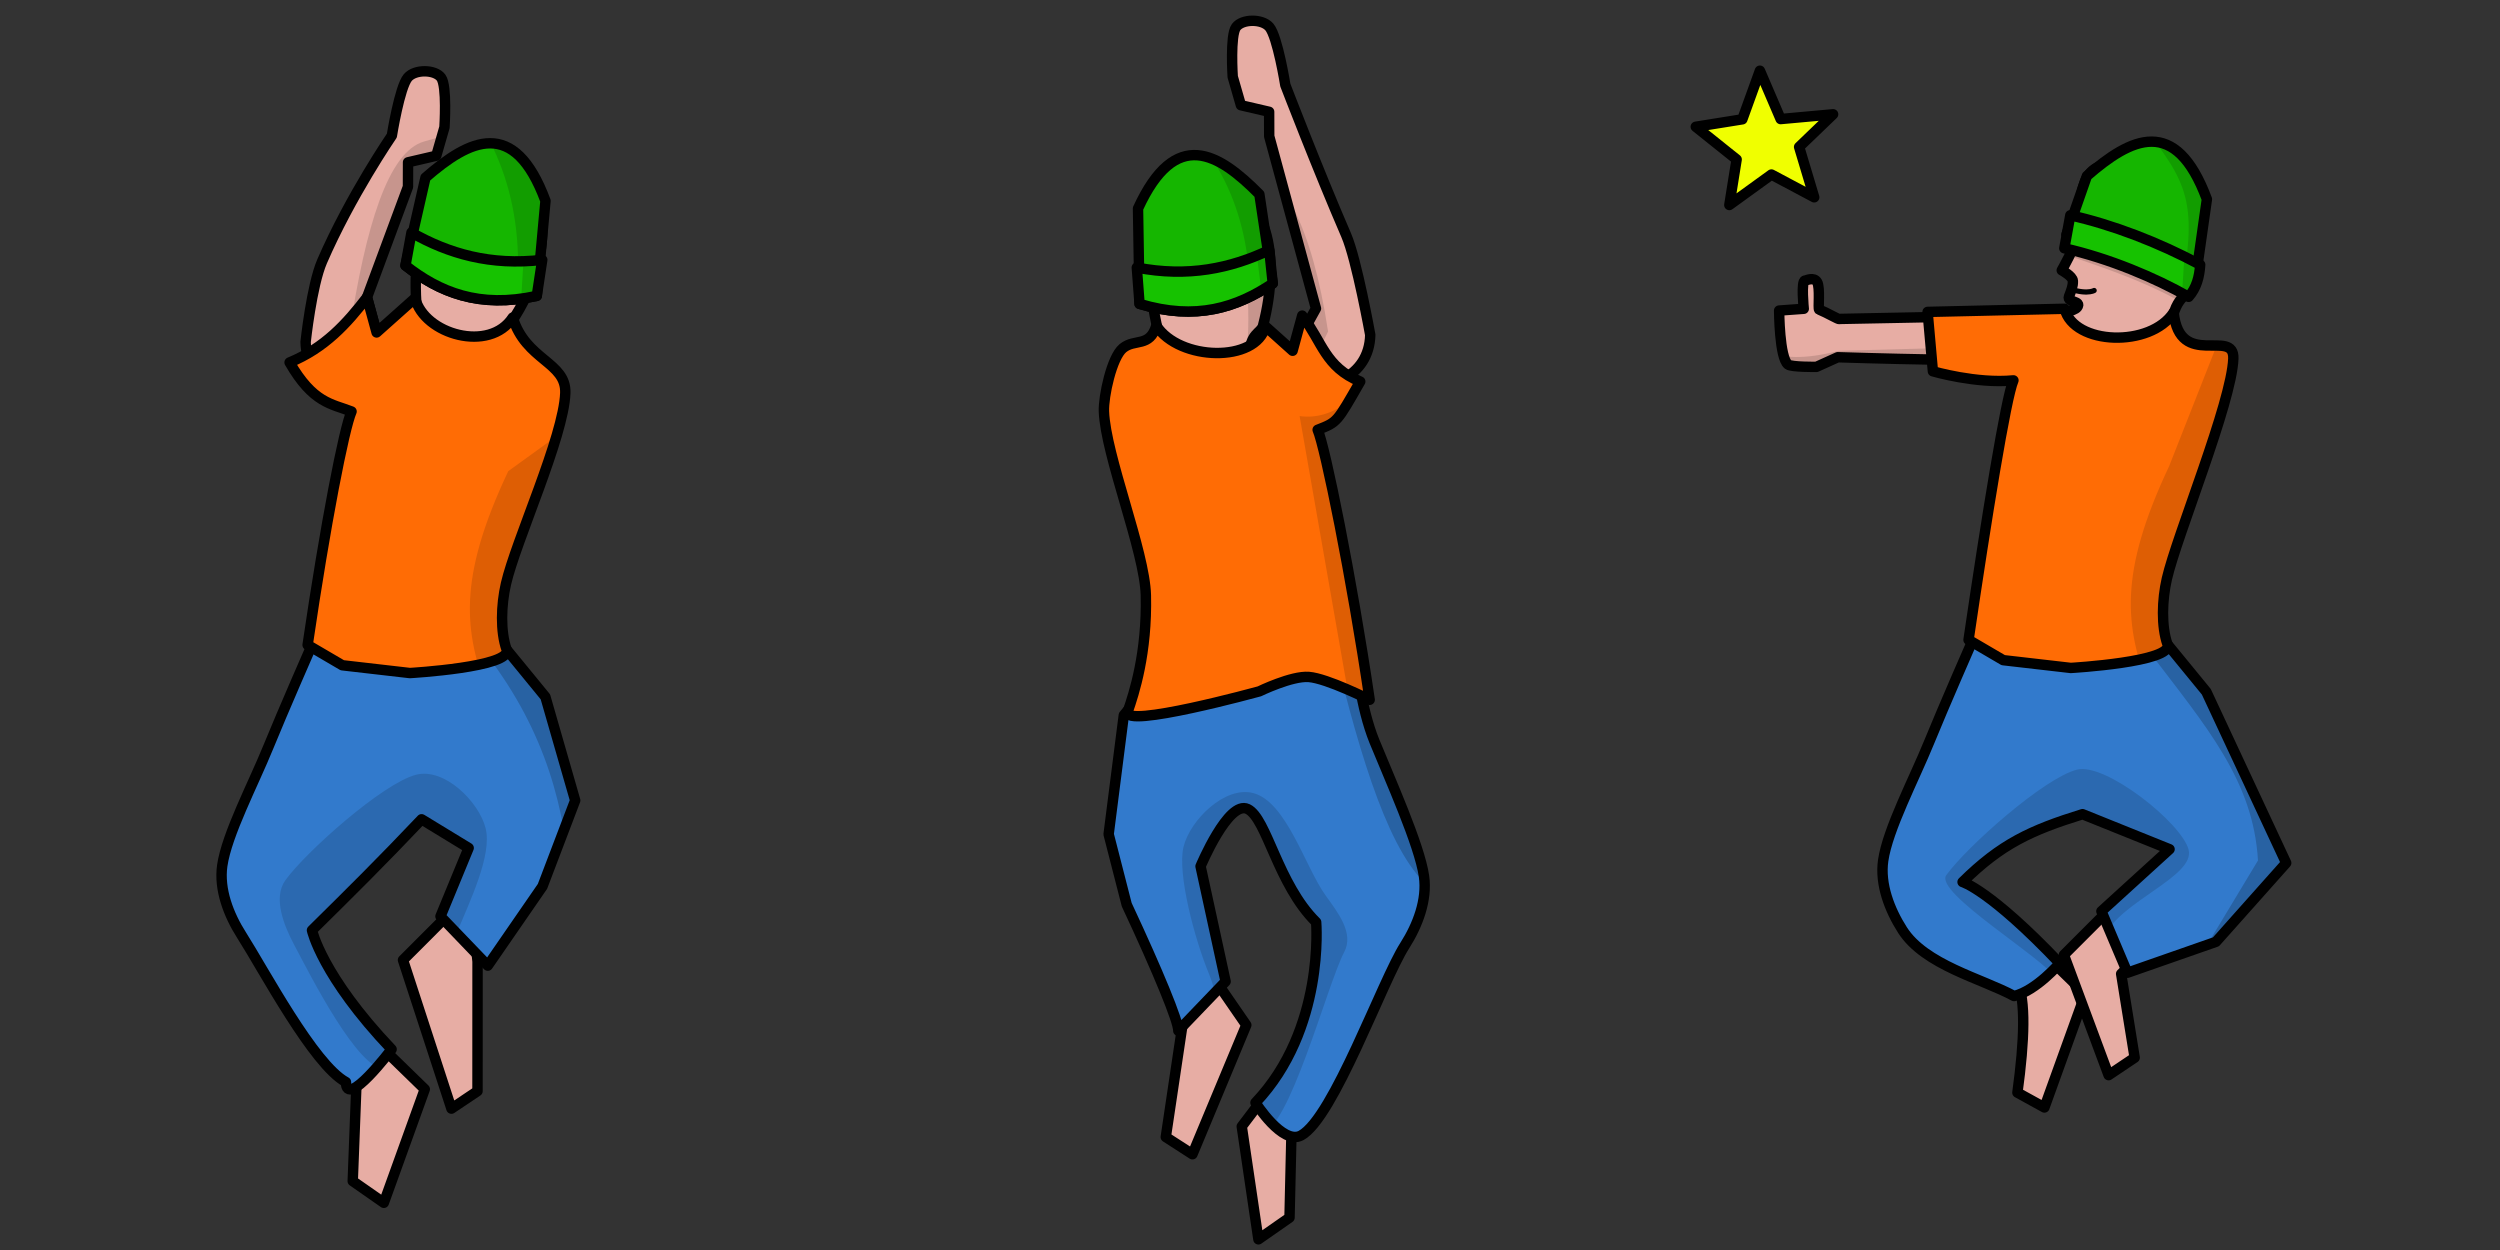 <?xml version="1.0" encoding="UTF-8" standalone="no"?>
<!DOCTYPE svg PUBLIC "-//W3C//DTD SVG 1.1//EN" "http://www.w3.org/Graphics/SVG/1.1/DTD/svg11.dtd">
<svg width="100%" height="100%" viewBox="0 0 360 180" version="1.1" xmlns="http://www.w3.org/2000/svg" xmlns:xlink="http://www.w3.org/1999/xlink" xml:space="preserve" xmlns:serif="http://www.serif.com/" style="fill-rule:evenodd;clip-rule:evenodd;stroke-linecap:round;stroke-linejoin:round;stroke-miterlimit:1.5;">
    <rect x="0" y="0" width="360" height="180" fill="#333333" stroke="none"/>
    <g transform="matrix(1.5,0,0,1.5,239.173,5.265)">
        <path d="M36.481,87.75C29.779,80.7 31.111,89.03 34.214,90.713C35.024,92.505 34.916,96.305 34.224,101.381L36.815,102.807L40.746,91.902L36.481,87.75Z" style="fill:rgb(231,173,164);stroke:black;stroke-width:1px;"/>
        <path d="M45.845,88.311L45.159,81.683L38.687,88.161L42.978,99.704L45.48,98.025L44.182,89.98L45.845,88.311Z" style="fill:rgb(231,173,164);stroke:black;stroke-width:1px;"/>
        <path d="M49.025,27.423C49.619,24.145 51.216,25.157 51.09,23.076C50.945,20.681 51.693,15.934 50.288,13.864C48.983,11.942 45.583,12.617 43.873,12.375C40.277,11.867 40.291,14.888 39.953,19.053C39.875,20.016 38.479,22.438 38.479,22.438C38.479,22.438 39.527,22.999 39.547,23.463C39.567,23.958 39.4,24.34 39.169,24.965C38.956,25.541 40.438,25.351 39.965,25.983C39.355,26.797 34.376,26.768 34.376,26.768L17.116,27.108C17.118,27.211 15.95,26.514 15.191,26.209C15.06,26.157 15.311,24.096 14.996,23.571C14.681,23.046 13.981,23.411 13.831,23.422C13.444,23.45 13.711,26.133 13.711,26.133L11.348,26.304C11.348,26.304 11.366,30.842 12.206,31.486C12.538,31.74 14.929,31.709 14.929,31.709L16.977,30.784C16.977,30.784 35.267,31.382 36.899,30.832C36.186,32.452 50.984,36.176 51.133,31.958C51.238,28.982 48.277,29.919 49.025,27.423Z" style="fill:rgb(231,173,164);"/>
        <clipPath id="_clip1">
            <path d="M49.025,27.423C49.619,24.145 51.216,25.157 51.09,23.076C50.945,20.681 51.693,15.934 50.288,13.864C48.983,11.942 45.583,12.617 43.873,12.375C40.277,11.867 40.291,14.888 39.953,19.053C39.875,20.016 38.479,22.438 38.479,22.438C38.479,22.438 39.527,22.999 39.547,23.463C39.567,23.958 39.4,24.34 39.169,24.965C38.956,25.541 40.438,25.351 39.965,25.983C39.355,26.797 34.376,26.768 34.376,26.768L17.116,27.108C17.118,27.211 15.95,26.514 15.191,26.209C15.06,26.157 15.311,24.096 14.996,23.571C14.681,23.046 13.981,23.411 13.831,23.422C13.444,23.45 13.711,26.133 13.711,26.133L11.348,26.304C11.348,26.304 11.366,30.842 12.206,31.486C12.538,31.74 14.929,31.709 14.929,31.709L16.977,30.784C16.977,30.784 35.267,31.382 36.899,30.832C36.186,32.452 50.984,36.176 51.133,31.958C51.238,28.982 48.277,29.919 49.025,27.423Z"/>
        </clipPath>
        <g clip-path="url(#_clip1)">
            <path d="M46.38,7.942L40.711,9.583C37.276,10.547 39.752,10.447 38.197,20.732C43.887,22.627 49.537,24.558 53.523,27.972L46.38,7.942Z" style="fill-opacity:0.14;"/>
            <path d="M30.537,29.801L17.079,30.166C13.581,31.065 11.764,30.792 10.187,30.352L13.647,41.392L28.973,48.632L30.537,29.801Z" style="fill-opacity:0.14;"/>
            <g transform="matrix(0.667,0,0,0.667,-159.449,-3.51)">
                <path d="M296.765,41.131C300.078,42.61 301.405,41.811 301.405,41.811" style="fill:none;stroke:black;stroke-width:0.75px;"/>
            </g>
        </g>
        <path d="M49.025,27.423C49.619,24.145 51.216,25.157 51.09,23.076C50.945,20.681 51.693,15.934 50.288,13.864C48.983,11.942 45.583,12.617 43.873,12.375C40.277,11.867 40.291,14.888 39.953,19.053C39.875,20.016 38.479,22.438 38.479,22.438C38.479,22.438 39.527,22.999 39.547,23.463C39.567,23.958 39.4,24.34 39.169,24.965C38.956,25.541 40.438,25.351 39.965,25.983C39.355,26.797 34.376,26.768 34.376,26.768L17.116,27.108C17.118,27.211 15.95,26.514 15.191,26.209C15.06,26.157 15.311,24.096 14.996,23.571C14.681,23.046 13.981,23.411 13.831,23.422C13.444,23.45 13.711,26.133 13.711,26.133L11.348,26.304C11.348,26.304 11.366,30.842 12.206,31.486C12.538,31.74 14.929,31.709 14.929,31.709L16.977,30.784C16.977,30.784 35.267,31.382 36.899,30.832C36.186,32.452 50.984,36.176 51.133,31.958C51.238,28.982 48.277,29.919 49.025,27.423Z" style="fill:none;stroke:black;stroke-width:1px;"/>
        <g transform="matrix(1,0,0,1,-49.065,-0.013)">
            <path d="M101.479,15.629C98.475,7.531 94.176,9.731 89.96,13.397L87.991,19.022C93.58,18.537 96.319,22.356 100.435,22.972L101.479,15.629Z" style="fill:rgb(21,182,0);"/>
            <clipPath id="_clip2">
                <path d="M101.479,15.629C98.475,7.531 94.176,9.731 89.96,13.397L87.991,19.022C93.58,18.537 96.319,22.356 100.435,22.972L101.479,15.629Z"/>
            </clipPath>
            <g clip-path="url(#_clip2)">
                <g transform="matrix(-1,0,0,1,209.309,1.772)">
                    <path d="M113.369,7.554L110.815,4.382C107.381,5.346 105.194,12.5 103.639,22.785L105.425,26.073L111.122,26.243C108.388,14.792 109.374,12.847 113.369,7.554Z" style="fill-opacity:0.14;"/>
                </g>
            </g>
            <path d="M101.479,15.629C98.475,7.531 94.176,9.731 89.96,13.397L87.991,19.022C93.58,18.537 96.319,22.356 100.435,22.972L101.479,15.629Z" style="fill:none;stroke:black;stroke-width:1px;"/>
        </g>
        <g transform="matrix(1,0,0,1,-49.065,-0.013)">
            <path d="M100.834,21.916C96.839,19.77 92.382,18.068 88.366,17.17L87.791,20.336C92.095,21.31 96.497,23.166 99.724,24.999C100.478,24.146 100.763,23.079 100.834,21.916Z" style="fill:rgb(22,194,0);"/>
            <clipPath id="_clip3">
                <path d="M100.834,21.916C96.839,19.77 92.382,18.068 88.366,17.17L87.791,20.336C92.095,21.31 96.497,23.166 99.724,24.999C100.478,24.146 100.763,23.079 100.834,21.916Z"/>
            </clipPath>
            <g clip-path="url(#_clip3)">
                <g transform="matrix(-1,0,0,1,209.309,1.772)">
                    <path d="M109.945,18.503L105.542,19.257L105.848,41.119L110.411,26.246L109.945,18.503Z" style="fill-opacity:0.14;"/>
                </g>
            </g>
            <path d="M100.834,21.916C96.839,19.77 92.382,18.068 88.366,17.17L87.791,20.336C92.095,21.31 96.497,23.166 99.724,24.999C100.478,24.146 100.763,23.079 100.834,21.916Z" style="fill:none;stroke:black;stroke-width:1px;"/>
        </g>
        <path d="M48.631,58.349C49.934,59.88 32.841,57.382 30.017,57.758C30.017,57.758 27.12,64.365 25.761,67.707C24.314,71.265 21.765,76.096 21.335,79.106C21.01,81.387 21.947,83.823 23.185,85.767C25.337,89.145 30.801,90.427 33.904,92.11C36.044,91.588 38.285,88.962 38.285,88.962C31.584,81.912 28.958,81.164 28.958,81.164C32.659,77.512 35.501,76.196 40.473,74.652L48.828,78.015L42.286,83.97L44.787,89.874L53.283,86.905L60.026,79.334L52.357,62.898L48.631,58.349Z" style="fill:rgb(50,122,204);"/>
        <clipPath id="_clip4">
            <path d="M48.631,58.349C49.934,59.88 32.841,57.382 30.017,57.758C30.017,57.758 27.12,64.365 25.761,67.707C24.314,71.265 21.765,76.096 21.335,79.106C21.01,81.387 21.947,83.823 23.185,85.767C25.337,89.145 30.801,90.427 33.904,92.11C36.044,91.588 38.285,88.962 38.285,88.962C31.584,81.912 28.958,81.164 28.958,81.164C32.659,77.512 35.501,76.196 40.473,74.652L48.828,78.015L42.286,83.97L44.787,89.874L53.283,86.905L60.026,79.334L52.357,62.898L48.631,58.349Z"/>
        </clipPath>
        <g clip-path="url(#_clip4)">
            <path d="M39.939,70.374C36.735,71.206 29.348,77.792 27.394,80.505C26.186,82.184 36.913,88.569 37.881,90.397C39.482,93.42 41.046,90.179 42.65,86.325C44.006,83.064 51.3,80.628 50.66,78.07C50.02,75.511 42.66,69.669 39.939,70.374Z" style="fill-opacity:0.14;"/>
            <path d="M50.755,51.899L46.772,58.915C52.424,66.334 56.867,71.446 57.318,79.096L51.57,88.636L63.075,79.789L50.755,51.899Z" style="fill-opacity:0.2;"/>
        </g>
        <path d="M48.631,58.349C49.934,59.88 32.841,57.382 30.017,57.758C30.017,57.758 27.12,64.365 25.761,67.707C24.314,71.265 21.765,76.096 21.335,79.106C21.01,81.387 21.947,83.823 23.185,85.767C25.337,89.145 30.801,90.427 33.904,92.11C36.044,91.588 38.285,88.962 38.285,88.962C31.584,81.912 28.958,81.164 28.958,81.164C32.659,77.512 35.501,76.196 40.473,74.652L48.828,78.015L42.286,83.97L44.787,89.874L53.283,86.905L60.026,79.334L52.357,62.898L48.631,58.349Z" style="fill:none;stroke:black;stroke-width:1px;"/>
        <path d="M49.22,26.485C47.014,29.889 39.636,29.634 38.757,26.132L25.601,26.433L26.11,32.135C26.11,32.135 30.284,33.354 33.841,33.006C33.128,34.626 31.251,46.218 29.532,57.915L32.862,59.865L39.346,60.612C39.346,60.612 49.224,60.05 48.631,58.349C48.028,56.622 48.102,54.099 48.57,52.053C49.51,47.95 54.801,35.13 54.95,30.912C55.055,27.936 49.799,32.012 49.22,26.485Z" style="fill:rgb(255,108,5);"/>
        <clipPath id="_clip5">
            <path d="M49.22,26.485C47.014,29.889 39.636,29.634 38.757,26.132L25.601,26.433L26.11,32.135C26.11,32.135 30.284,33.354 33.841,33.006C33.128,34.626 31.251,46.218 29.532,57.915L32.862,59.865L39.346,60.612C39.346,60.612 49.224,60.05 48.631,58.349C48.028,56.622 48.102,54.099 48.57,52.053C49.51,47.95 54.801,35.13 54.95,30.912C55.055,27.936 49.799,32.012 49.22,26.485Z"/>
        </clipPath>
        <g clip-path="url(#_clip5)">
            <path d="M54.471,26.817L48.794,41.229C43.878,51.645 44.572,56.648 46.877,62.703L56.505,55.657L59.483,29.54L54.471,26.817Z" style="fill-opacity:0.13;"/>
        </g>
        <path d="M49.22,26.485C47.014,29.889 39.636,29.634 38.757,26.132L25.601,26.433L26.11,32.135C26.11,32.135 30.284,33.354 33.841,33.006C33.128,34.626 31.251,46.218 29.532,57.915L32.862,59.865L39.346,60.612C39.346,60.612 49.224,60.05 48.631,58.349C48.028,56.622 48.102,54.099 48.57,52.053C49.51,47.95 54.801,35.13 54.95,30.912C55.055,27.936 49.799,32.012 49.22,26.485Z" style="fill:none;stroke:black;stroke-width:1px;"/>
        <g transform="matrix(0.825,-0.075,0.075,0.824,-212.092,8.404)">
            <path d="M266.955,18.079L268.841,23.882L274.943,23.882L270.681,27.298L271.892,33.273L267.195,30.196L262.018,33.273L263.338,28.086L258.967,23.882L264.418,23.508L266.955,18.079Z" style="fill:rgb(240,255,0);stroke:black;stroke-width:1.21px;"/>
        </g>
    </g>
    <g transform="matrix(-1.5,0,0,1.5,240.366,8.638)">
        <path d="M36.514,96.412C29.812,89.362 31.144,97.692 34.247,99.375L36.261,102.897L36.451,111.133L39.437,113.216L41.036,102.378L36.514,96.412Z" style="fill:rgb(231,173,164);stroke:black;stroke-width:1px;"/>
        <path d="M46.572,91.612L45.886,84.983L40.599,92.648L45.768,105.048L48.328,103.397L46.572,91.612Z" style="fill:rgb(231,173,164);stroke:black;stroke-width:1px;"/>
        <path d="M48.555,27.91C51.463,18.212 48.815,13.595 43.662,12.867C38.606,12.152 37.242,18.812 38.995,25.506C39.182,26.218 40.269,26.251 40.265,28.247L36.154,27.915L33.911,23.858L38.4,7.324L38.407,4.974L41.116,4.343L41.903,1.611C41.903,1.611 42.168,-2.359 41.581,-3.155C40.995,-3.951 39.074,-3.978 38.384,-3.166C37.596,-2.239 36.853,2.41 36.853,2.41C36.853,2.41 33.73,10.54 31.01,16.822C30.004,19.146 28.701,26.39 28.701,26.39C28.79,30.414 32.871,32.188 36.899,30.832C36.186,32.452 51.263,38.187 51.412,33.969C51.517,30.994 47.807,30.406 48.555,27.91Z" style="fill:rgb(231,173,164);"/>
        <clipPath id="_clip6">
            <path d="M48.555,27.91C51.463,18.212 48.815,13.595 43.662,12.867C38.606,12.152 37.242,18.812 38.995,25.506C39.182,26.218 40.269,26.251 40.265,28.247L36.154,27.915L33.911,23.858L38.4,7.324L38.407,4.974L41.116,4.343L41.903,1.611C41.903,1.611 42.168,-2.359 41.581,-3.155C40.995,-3.951 39.074,-3.978 38.384,-3.166C37.596,-2.239 36.853,2.41 36.853,2.41C36.853,2.41 33.73,10.54 31.01,16.822C30.004,19.146 28.701,26.39 28.701,26.39C28.79,30.414 32.871,32.188 36.899,30.832C36.186,32.452 51.263,38.187 51.412,33.969C51.517,30.994 47.807,30.406 48.555,27.91Z"/>
        </clipPath>
        <g clip-path="url(#_clip6)">
            <path d="M46.38,7.942L40.711,9.583C37.276,10.547 34.305,15.785 32.749,26.07L35.321,31.274L41.017,31.444C39.096,20.584 41.909,13.587 46.38,7.942Z" style="fill-opacity:0.14;"/>
        </g>
        <path d="M48.555,27.91C51.463,18.212 48.815,13.595 43.662,12.867C38.606,12.152 37.242,18.812 38.995,25.506C39.182,26.218 40.269,26.251 40.265,28.247L36.154,27.915L33.911,23.858L38.4,7.324L38.407,4.974L41.116,4.343L41.903,1.611C41.903,1.611 42.168,-2.359 41.581,-3.155C40.995,-3.951 39.074,-3.978 38.384,-3.166C37.596,-2.239 36.853,2.41 36.853,2.41C36.853,2.41 33.73,10.54 31.01,16.822C30.004,19.146 28.701,26.39 28.701,26.39C28.79,30.414 32.871,32.188 36.899,30.832C36.186,32.452 51.263,38.187 51.412,33.969C51.517,30.994 47.807,30.406 48.555,27.91Z" style="fill:none;stroke:black;stroke-width:1px;"/>
        <g transform="matrix(0.997,-0.075,0.075,0.997,-2.36,2.948)">
            <g transform="matrix(1,0,0,1,-49.065,-0.013)">
                <path d="M101.431,15.294C98.427,7.197 94.127,9.397 89.912,13.063L87.99,21.502C91.23,24.048 95.049,25.647 100.596,24.417L101.431,15.294Z" style="fill:rgb(21,182,0);"/>
                <clipPath id="_clip7">
                    <path d="M101.431,15.294C98.427,7.197 94.127,9.397 89.912,13.063L87.99,21.502C91.23,24.048 95.049,25.647 100.596,24.417L101.431,15.294Z"/>
                </clipPath>
                <g clip-path="url(#_clip7)">
                    <g transform="matrix(0.997,0.075,-0.075,0.997,51.639,-2.75)">
                        <path d="M45.23,7.616L40.711,9.583C37.276,10.547 35.09,17.701 33.535,27.986L35.321,31.274L41.017,31.444C39.096,20.584 40.759,13.26 45.23,7.616Z" style="fill-opacity:0.14;"/>
                    </g>
                </g>
                <path d="M101.431,15.294C98.427,7.197 94.127,9.397 89.912,13.063L87.99,21.502C91.23,24.048 95.049,25.647 100.596,24.417L101.431,15.294Z" style="fill:none;stroke:black;stroke-width:1px;"/>
            </g>
            <g transform="matrix(1,0,0,1,-49.065,-0.013)">
                <path d="M101.121,20.96C96.164,21.538 92.136,20.367 88.565,18.336L87.99,21.502C91.23,24.048 95.049,25.647 100.596,24.417L101.121,20.96Z" style="fill:rgb(22,194,0);"/>
                <clipPath id="_clip8">
                    <path d="M101.121,20.96C96.164,21.538 92.136,20.367 88.565,18.336L87.99,21.502C91.23,24.048 95.049,25.647 100.596,24.417L101.121,20.96Z"/>
                </clipPath>
                <g clip-path="url(#_clip8)">
                    <g transform="matrix(0.997,0.075,-0.075,0.997,-46.186,-10.08)">
                        <path d="M137.818,17.95L133.123,17.185L133.68,21.679L137.041,24.092L137.818,17.95Z" style="fill-opacity:0.14;"/>
                    </g>
                </g>
                <path d="M101.121,20.96C96.164,21.538 92.136,20.367 88.565,18.336L87.99,21.502C91.23,24.048 95.049,25.647 100.596,24.417L101.121,20.96Z" style="fill:none;stroke:black;stroke-width:1px;"/>
            </g>
        </g>
        <path d="M48.631,58.349C49.934,59.88 32.841,57.382 30.017,57.758C30.017,57.758 29.657,62.067 28.298,65.409C26.851,68.967 23.97,75.351 23.54,78.361C23.215,80.642 24.152,83.078 25.39,85.021C27.542,88.399 32.234,101.562 35.337,103.245C37.116,104.21 39.718,100.097 39.718,100.097C33.016,93.046 33.893,82.769 33.893,82.769C37.595,79.117 38.618,72.802 40.468,71.908C42.317,71.014 44.991,77.406 44.991,77.406L42.586,88.463L47.127,93.194C47.105,92.304 49.042,87.587 52.079,81.091L53.815,74.325L52.357,62.898L48.631,58.349Z" style="fill:rgb(50,122,204);"/>
        <clipPath id="_clip9">
            <path d="M48.631,58.349C49.934,59.88 32.841,57.382 30.017,57.758C30.017,57.758 29.657,62.067 28.298,65.409C26.851,68.967 23.97,75.351 23.54,78.361C23.215,80.642 24.152,83.078 25.39,85.021C27.542,88.399 32.234,101.562 35.337,103.245C37.116,104.21 39.718,100.097 39.718,100.097C33.016,93.046 33.893,82.769 33.893,82.769C37.595,79.117 38.618,72.802 40.468,71.908C42.317,71.014 44.991,77.406 44.991,77.406L42.586,88.463L47.127,93.194C47.105,92.304 49.042,87.587 52.079,81.091L53.815,74.325L52.357,62.898L48.631,58.349Z"/>
        </clipPath>
        <g clip-path="url(#_clip9)">
            <path d="M39.939,70.374C36.735,71.206 34.944,77.485 32.99,80.199C31.781,81.878 30.238,83.828 31.206,85.656C32.808,88.679 36.571,103.049 39.165,102.894C41.758,102.738 42.574,91.602 44.177,87.748C45.533,84.487 47.261,78.076 46.621,75.517C45.981,72.959 42.66,69.669 39.939,70.374Z" style="fill-opacity:0.14;"/>
            <path d="M31.195,60.464L14.045,47.854L22.055,70.341L21.268,80.423C25.507,79.031 28.527,70.743 31.195,60.464Z" style="fill-opacity:0.2;"/>
        </g>
        <path d="M48.631,58.349C49.934,59.88 32.841,57.382 30.017,57.758C30.017,57.758 29.657,62.067 28.298,65.409C26.851,68.967 23.97,75.351 23.54,78.361C23.215,80.642 24.152,83.078 25.39,85.021C27.542,88.399 32.234,101.562 35.337,103.245C37.116,104.21 39.718,100.097 39.718,100.097C33.016,93.046 33.893,82.769 33.893,82.769C37.595,79.117 38.618,72.802 40.468,71.908C42.317,71.014 44.991,77.406 44.991,77.406L42.586,88.463L47.127,93.194C47.105,92.304 49.042,87.587 52.079,81.091L53.815,74.325L52.357,62.898L48.631,58.349Z" style="fill:none;stroke:black;stroke-width:1px;"/>
        <path d="M49.236,25.508C47.03,28.912 39.641,29.077 38.763,25.574L36.154,27.915L35.233,24.54C33.307,27.056 33.031,29.483 29.662,30.869C31.917,34.795 31.837,34.758 33.749,35.502C33.035,37.121 30.474,49.724 28.755,61.421C28.755,61.421 32.837,59.363 34.602,59.229C36.245,59.103 39.346,60.612 39.346,60.612C39.346,60.612 52.574,64.248 51.98,62.547C51.377,60.82 50.112,56.936 50.242,51.392C50.341,47.183 54.119,37.946 54.268,33.728C54.319,32.287 53.521,28.553 52.448,27.666C51.307,26.722 49.883,27.632 49.236,25.508Z" style="fill:rgb(255,108,5);"/>
        <clipPath id="_clip10">
            <path d="M49.236,25.508C47.03,28.912 39.641,29.077 38.763,25.574L36.154,27.915L35.233,24.54C33.307,27.056 33.031,29.483 29.662,30.869C31.917,34.795 31.837,34.758 33.749,35.502C33.035,37.121 30.474,49.724 28.755,61.421C28.755,61.421 32.837,59.363 34.602,59.229C36.245,59.103 39.346,60.612 39.346,60.612C39.346,60.612 52.574,64.248 51.98,62.547C51.377,60.82 50.112,56.936 50.242,51.392C50.341,47.183 54.119,37.946 54.268,33.728C54.319,32.287 53.521,28.553 52.448,27.666C51.307,26.722 49.883,27.632 49.236,25.508Z"/>
        </clipPath>
        <g clip-path="url(#_clip10)">
            <path d="M35.482,34.183C32.27,34.642 29.219,32.248 26.306,27.435C21.39,37.852 19.414,62.667 21.719,68.721L30.377,63.325L35.482,34.183Z" style="fill-opacity:0.13;"/>
        </g>
        <path d="M49.236,25.508C47.03,28.912 39.641,29.077 38.763,25.574L36.154,27.915L35.233,24.54C33.307,27.056 33.031,29.483 29.662,30.869C31.917,34.795 31.837,34.758 33.749,35.502C33.035,37.121 30.474,49.724 28.755,61.421C28.755,61.421 32.837,59.363 34.602,59.229C36.245,59.103 39.346,60.612 39.346,60.612C39.346,60.612 52.574,64.248 51.98,62.547C51.377,60.82 50.112,56.936 50.242,51.392C50.341,47.183 54.119,37.946 54.268,33.728C54.319,32.287 53.521,28.553 52.448,27.666C51.307,26.722 49.883,27.632 49.236,25.508Z" style="fill:none;stroke:black;stroke-width:1px;"/>
    </g>
    <g transform="matrix(1.5,0,0,1.5,0,6)">
        <path d="M36.514,96.412C29.812,89.362 31.144,97.692 34.247,99.375L33.863,109.386L36.848,111.469L40.779,100.564L36.514,96.412Z" style="fill:rgb(231,173,164);stroke:black;stroke-width:1px;"/>
        <path d="M45.845,88.311L45.159,81.683L38.687,88.161L43.338,102.428L45.84,100.749L45.845,88.311Z" style="fill:rgb(231,173,164);stroke:black;stroke-width:1px;"/>
        <path d="M48.394,27.91C54.43,19.874 52.315,11.442 47.162,10.714C41.568,9.923 39.199,18.877 40.094,26.517L36.154,27.915L35.233,24.54L39.165,13.932L39.172,11.582L41.881,10.951L42.668,8.219C42.668,8.219 42.933,4.249 42.346,3.453C41.76,2.657 39.839,2.63 39.149,3.442C38.361,4.369 37.618,9.018 37.618,9.018C37.618,9.018 33.641,14.809 30.921,21.091C29.915,23.416 29.339,28.828 29.339,28.828C29.429,32.853 32.871,32.188 36.899,30.832C36.186,32.452 51.263,38.187 51.412,33.969C51.517,30.994 47.646,30.406 48.394,27.91Z" style="fill:rgb(231,173,164);"/>
        <clipPath id="_clip11">
            <path d="M48.394,27.91C54.43,19.874 52.315,11.442 47.162,10.714C41.568,9.923 39.199,18.877 40.094,26.517L36.154,27.915L35.233,24.54L39.165,13.932L39.172,11.582L41.881,10.951L42.668,8.219C42.668,8.219 42.933,4.249 42.346,3.453C41.76,2.657 39.839,2.63 39.149,3.442C38.361,4.369 37.618,9.018 37.618,9.018C37.618,9.018 33.641,14.809 30.921,21.091C29.915,23.416 29.339,28.828 29.339,28.828C29.429,32.853 32.871,32.188 36.899,30.832C36.186,32.452 51.263,38.187 51.412,33.969C51.517,30.994 47.646,30.406 48.394,27.91Z"/>
        </clipPath>
        <g clip-path="url(#_clip11)">
            <path d="M46.38,7.942L40.711,9.583C37.276,10.547 35.09,17.701 33.535,27.986L35.321,31.274L46.38,7.942Z" style="fill-opacity:0.14;"/>
        </g>
        <path d="M48.394,27.91C54.43,19.874 52.315,11.442 47.162,10.714C41.568,9.923 39.199,18.877 40.094,26.517L36.154,27.915L35.233,24.54L39.165,13.932L39.172,11.582L41.881,10.951L42.668,8.219C42.668,8.219 42.933,4.249 42.346,3.453C41.76,2.657 39.839,2.63 39.149,3.442C38.361,4.369 37.618,9.018 37.618,9.018C37.618,9.018 33.641,14.809 30.921,21.091C29.915,23.416 29.339,28.828 29.339,28.828C29.429,32.853 32.871,32.188 36.899,30.832C36.186,32.452 51.263,38.187 51.412,33.969C51.517,30.994 47.646,30.406 48.394,27.91Z" style="fill:none;stroke:black;stroke-width:1px;"/>
        <g transform="matrix(1,0,0,1,-49.065,-0.013)">
            <path d="M101.431,15.294C98.427,7.197 94.127,9.397 89.912,13.063L87.99,21.502C91.23,24.048 95.049,25.647 100.596,24.417L101.431,15.294Z" style="fill:rgb(21,182,0);"/>
            <clipPath id="_clip12">
                <path d="M101.431,15.294C98.427,7.197 94.127,9.397 89.912,13.063L87.99,21.502C91.23,24.048 95.049,25.647 100.596,24.417L101.431,15.294Z"/>
            </clipPath>
            <g clip-path="url(#_clip12)">
                <g transform="matrix(-1,0,0,1,209.309,1.772)">
                    <path d="M116.485,2.741L110.815,4.382C107.381,5.346 105.194,12.5 103.639,22.785L105.425,26.073L111.122,26.243C109.2,15.383 112.014,8.386 116.485,2.741Z" style="fill-opacity:0.14;"/>
                </g>
            </g>
            <path d="M101.431,15.294C98.427,7.197 94.127,9.397 89.912,13.063L87.99,21.502C91.23,24.048 95.049,25.647 100.596,24.417L101.431,15.294Z" style="fill:none;stroke:black;stroke-width:1px;"/>
        </g>
        <g transform="matrix(1,0,0,1,-49.065,-0.013)">
            <path d="M101.121,20.96C96.164,21.538 92.136,20.367 88.565,18.336L87.99,21.502C91.23,24.048 95.049,25.647 100.596,24.417L101.121,20.96Z" style="fill:rgb(22,194,0);"/>
            <clipPath id="_clip13">
                <path d="M101.121,20.96C96.164,21.538 92.136,20.367 88.565,18.336L87.99,21.502C91.23,24.048 95.049,25.647 100.596,24.417L101.121,20.96Z"/>
            </clipPath>
            <g clip-path="url(#_clip13)">
                <g transform="matrix(-1,0,0,1,209.309,1.772)">
                    <path d="M109.945,18.503L105.542,19.257L105.848,41.119L110.411,26.246L109.945,18.503Z" style="fill-opacity:0.14;"/>
                </g>
            </g>
            <path d="M101.121,20.96C96.164,21.538 92.136,20.367 88.565,18.336L87.99,21.502C91.23,24.048 95.049,25.647 100.596,24.417L101.121,20.96Z" style="fill:none;stroke:black;stroke-width:1px;"/>
        </g>
        <path d="M48.631,58.349C49.934,59.88 32.841,57.382 30.017,57.758C30.017,57.758 27.12,64.365 25.761,67.707C24.314,71.265 21.765,76.096 21.335,79.106C21.01,81.387 21.947,83.823 23.185,85.767C25.337,89.145 30.109,98.196 33.212,99.879C33.201,102.552 37.593,96.731 37.593,96.731C30.891,89.68 29.951,85.306 29.951,85.306C33.653,81.654 36.69,78.645 40.473,74.652L44.991,77.406L42.286,83.97L46.828,88.7L52.079,81.091L55.218,72.842L52.357,62.898L48.631,58.349Z" style="fill:rgb(50,122,204);"/>
        <clipPath id="_clip14">
            <path d="M48.631,58.349C49.934,59.88 32.841,57.382 30.017,57.758C30.017,57.758 27.12,64.365 25.761,67.707C24.314,71.265 21.765,76.096 21.335,79.106C21.01,81.387 21.947,83.823 23.185,85.767C25.337,89.145 30.109,98.196 33.212,99.879C33.201,102.552 37.593,96.731 37.593,96.731C30.891,89.68 29.951,85.306 29.951,85.306C33.653,81.654 36.69,78.645 40.473,74.652L44.991,77.406L42.286,83.97L46.828,88.7L52.079,81.091L55.218,72.842L52.357,62.898L48.631,58.349Z"/>
        </clipPath>
        <g clip-path="url(#_clip14)">
            <path d="M39.939,70.374C36.735,71.206 29.348,77.792 27.394,80.505C26.186,82.184 27.248,84.829 28.216,86.657C29.817,89.68 34.408,98.799 37.002,98.644C39.595,98.488 42.174,89.578 43.777,85.724C45.133,82.463 47.261,78.076 46.621,75.517C45.981,72.959 42.66,69.669 39.939,70.374Z" style="fill-opacity:0.14;"/>
            <path d="M50.755,51.899L46.772,58.915C52.424,66.334 54.331,73.753 54.782,81.403L59.904,78.955L50.755,51.899Z" style="fill-opacity:0.2;"/>
        </g>
        <path d="M48.631,58.349C49.934,59.88 32.841,57.382 30.017,57.758C30.017,57.758 27.12,64.365 25.761,67.707C24.314,71.265 21.765,76.096 21.335,79.106C21.01,81.387 21.947,83.823 23.185,85.767C25.337,89.145 30.109,98.196 33.212,99.879C33.201,102.552 37.593,96.731 37.593,96.731C30.891,89.68 29.951,85.306 29.951,85.306C33.653,81.654 36.69,78.645 40.473,74.652L44.991,77.406L42.286,83.97L46.828,88.7L52.079,81.091L55.218,72.842L52.357,62.898L48.631,58.349Z" style="fill:none;stroke:black;stroke-width:1px;"/>
        <path d="M49.22,26.485C47.014,29.889 40.727,28.122 39.848,24.619L36.154,27.915L35.233,24.54C33.307,27.056 31.17,29.409 27.801,30.794C30.055,34.721 31.837,34.758 33.749,35.502C33.035,37.121 31.251,46.218 29.532,57.915L32.862,59.865L39.346,60.612C39.346,60.612 49.224,60.05 48.631,58.349C48.028,56.622 48.102,54.099 48.57,52.053C49.51,47.95 54.119,37.946 54.268,33.728C54.373,30.752 50.474,30.604 49.22,26.485Z" style="fill:rgb(255,108,5);"/>
        <clipPath id="_clip15">
            <path d="M49.22,26.485C47.014,29.889 40.727,28.122 39.848,24.619L36.154,27.915L35.233,24.54C33.307,27.056 31.17,29.409 27.801,30.794C30.055,34.721 31.837,34.758 33.749,35.502C33.035,37.121 31.251,46.218 29.532,57.915L32.862,59.865L39.346,60.612C39.346,60.612 49.224,60.05 48.631,58.349C48.028,56.622 48.102,54.099 48.57,52.053C49.51,47.95 54.119,37.946 54.268,33.728C54.373,30.752 50.474,30.604 49.22,26.485Z"/>
        </clipPath>
        <g clip-path="url(#_clip15)">
            <path d="M58.043,34.544L48.794,41.229C43.878,51.645 44.572,56.648 46.877,62.703L56.505,55.657L58.043,34.544Z" style="fill-opacity:0.13;"/>
        </g>
        <path d="M49.22,26.485C47.014,29.889 40.727,28.122 39.848,24.619L36.154,27.915L35.233,24.54C33.307,27.056 31.17,29.409 27.801,30.794C30.055,34.721 31.837,34.758 33.749,35.502C33.035,37.121 31.251,46.218 29.532,57.915L32.862,59.865L39.346,60.612C39.346,60.612 49.224,60.05 48.631,58.349C48.028,56.622 48.102,54.099 48.57,52.053C49.51,47.95 54.119,37.946 54.268,33.728C54.373,30.752 50.474,30.604 49.22,26.485Z" style="fill:none;stroke:black;stroke-width:1px;"/>
    </g>
</svg>
